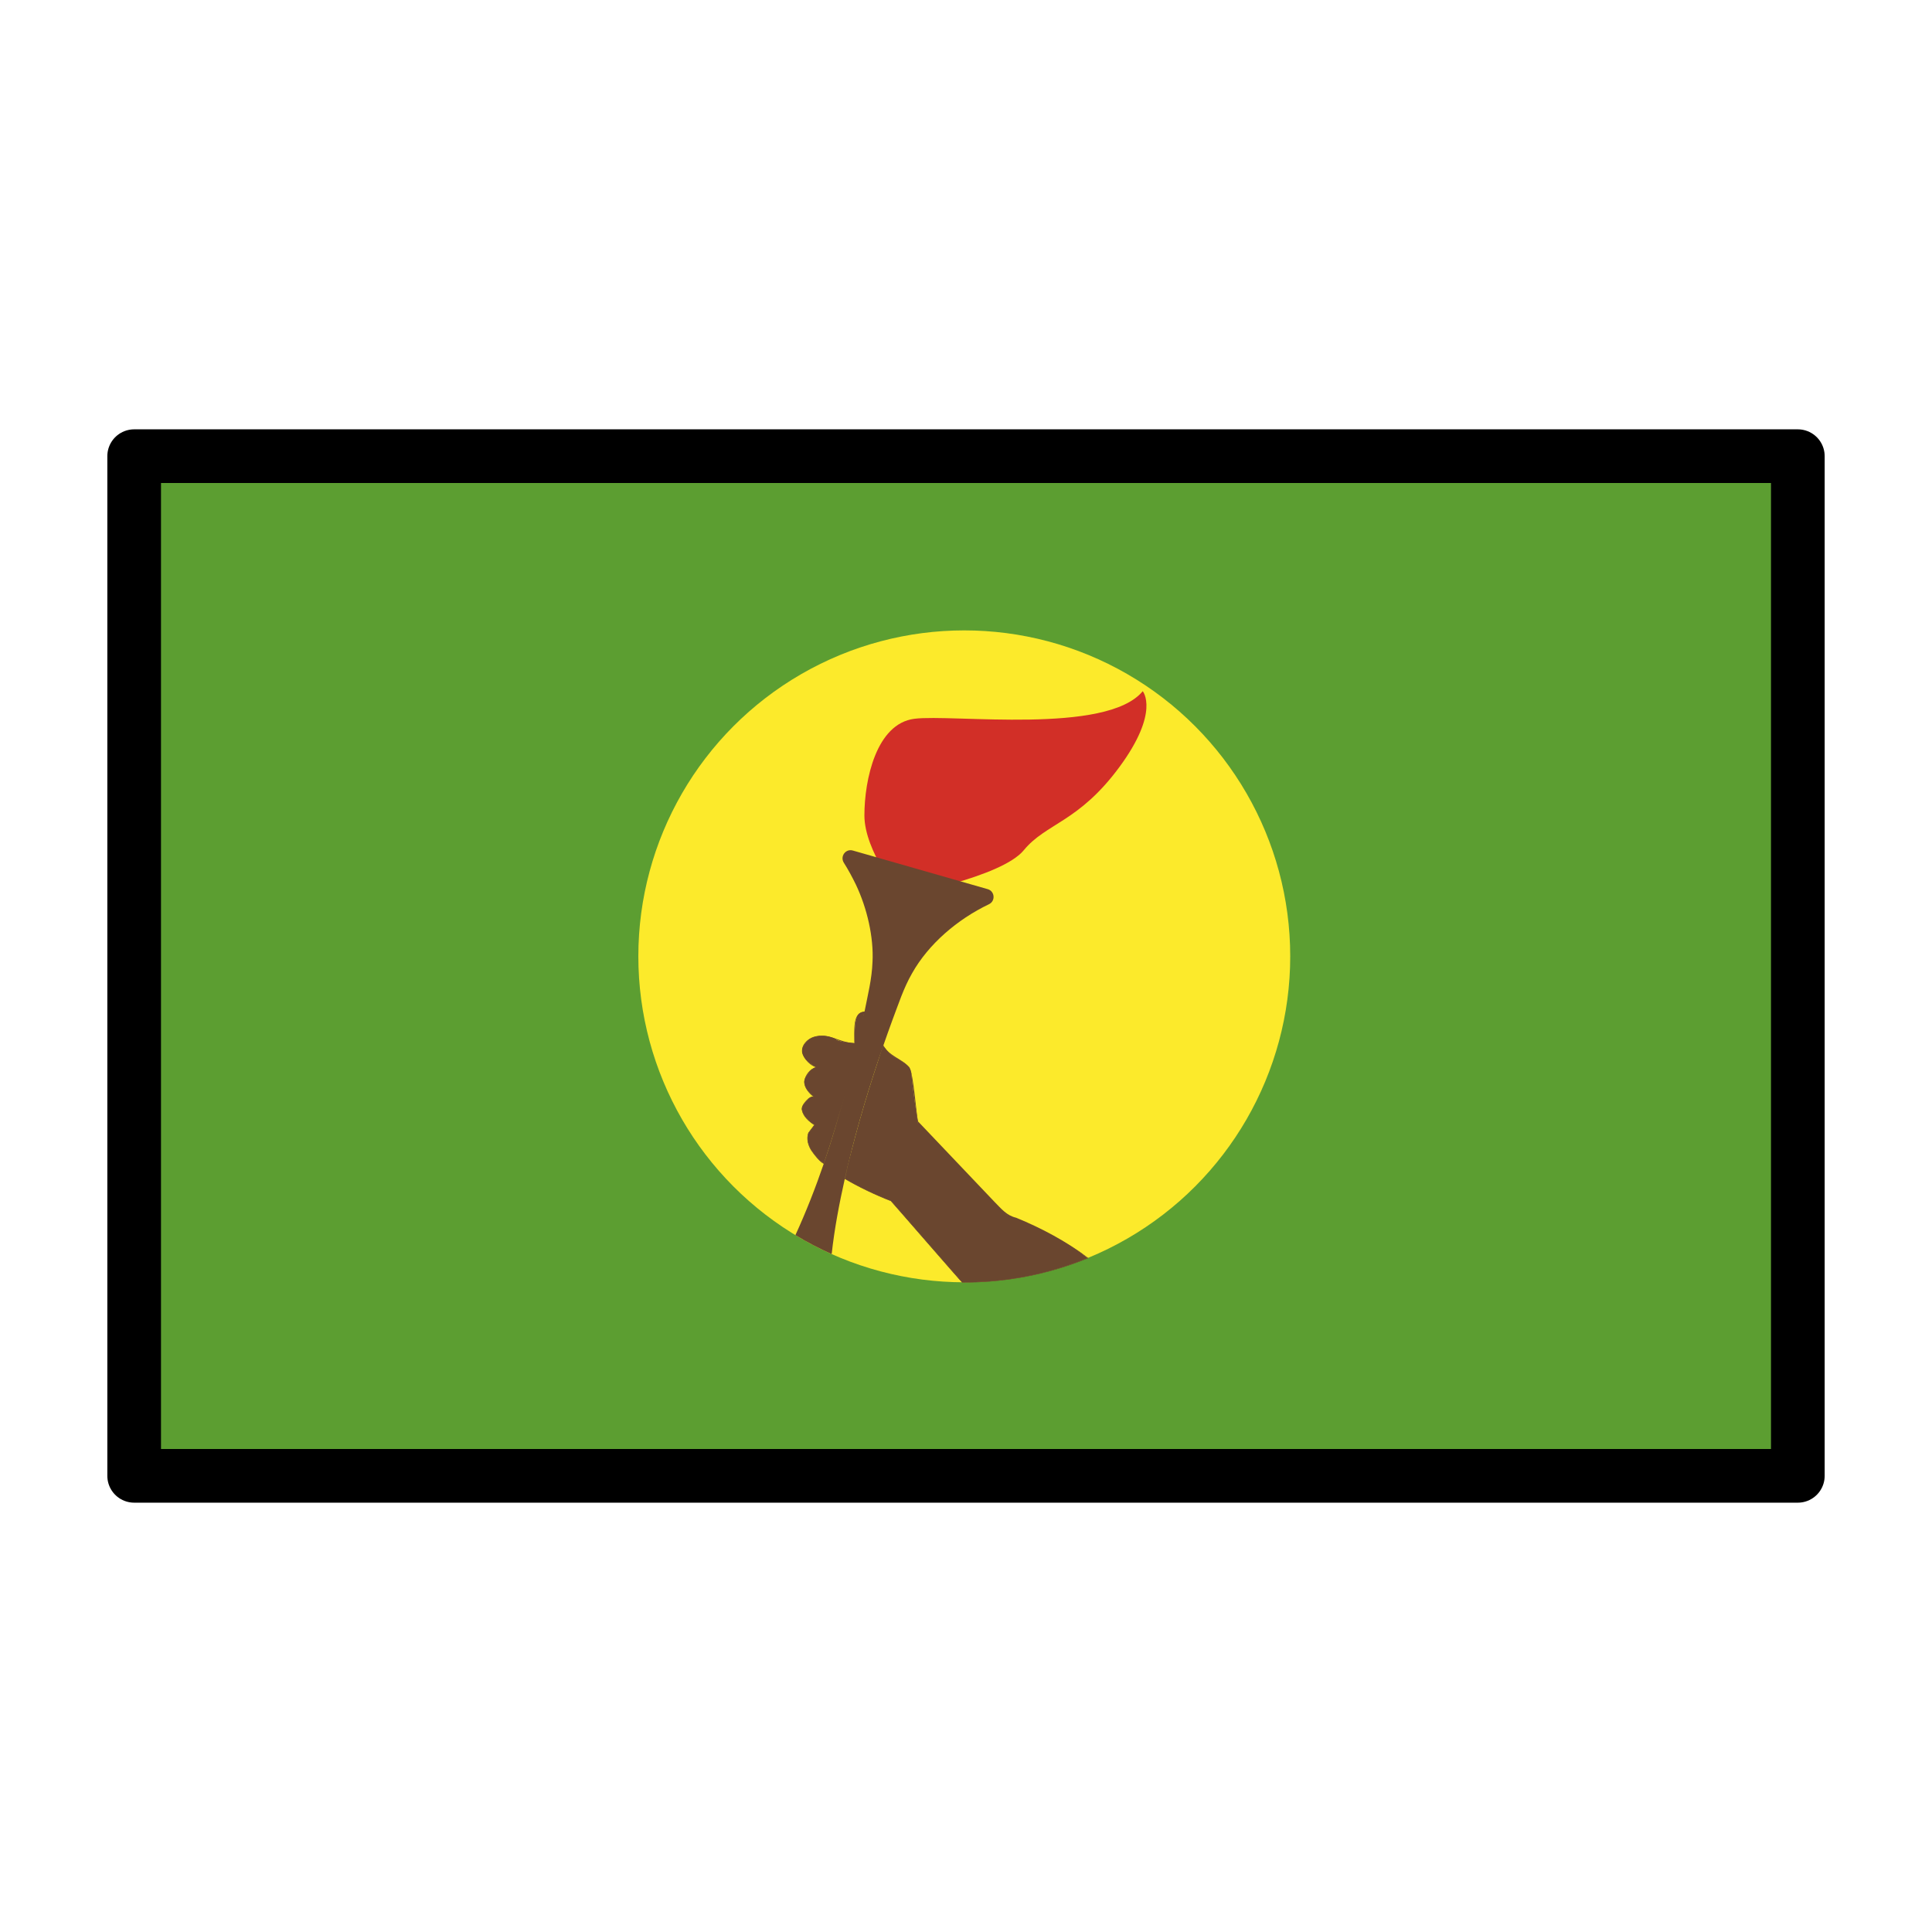 <?xml version="1.0" encoding="UTF-8"?>
<svg xmlns="http://www.w3.org/2000/svg" viewBox="0 0 72 72">
  <g id="color">
    <rect x="5" y="17" width="62" height="38" fill="#5c9e31" stroke-width="0"/>
  </g>
  <g id="hand">
    <circle cx="35.936" cy="35.64" r="12.147" fill="#fcea2b" stroke-width="0"/>
    <path d="m33.575,33.387s-1.361-1.657-1.361-2.997.448-3.422,1.861-3.603,7.171.602,8.511-1.028c0,0,.652.761-.869,2.826s-2.732,2.087-3.565,3.102-4.577,1.7-4.577,1.7" fill="#d22f27" stroke-width="0"/>
    <g>
      <path d="m31.486,43.925c-.208.93-.387,1.863-.491,2.814,1.487.663,3.131,1.036,4.861,1.047l-2.649-3.033s-.892-.337-1.72-.828Z" fill="none" stroke-width="0"/>
      <path d="m35.936,23.493c-6.709,0-12.147,5.439-12.147,12.147,0,4.405,2.345,8.262,5.854,10.392.397-.868.745-1.755,1.054-2.656-.426-.364-.696-.763-.566-1.153l.223-.295s-.656-.419-.408-.771c.248-.352.393-.274.393-.274,0,0-.519-.382-.311-.745.208-.363.389-.356.389-.356,0,0-.76-.382-.441-.864.319-.482,1.064-.285,1.175-.182.111.104.701.141.701.141,0,0-.052-.942.163-1.098.067-.048.134-.066.199-.055.122-.625.28-1.234.302-1.877.047-.908-.199-1.996-.624-2.885-.138-.283-.282-.55-.445-.807-.149-.235.069-.53.336-.454,1.289.369,3.736,1.069,5.025,1.439.267.076.298.442.048.562-1.182.565-2.255,1.487-2.863,2.569-.323.558-.511,1.161-.739,1.757-.115.314-.227.63-.337.946.142.205.311.381.485.468.386.193.556.334.571.653.015.319.237,1.772.237,1.772,0,0,3.189,3.374,3.323,3.419.093.031,1.68.594,3.009,1.6,4.425-1.815,7.541-6.164,7.541-11.243,0-6.709-5.439-12.147-12.147-12.147Z" fill="none" stroke-width="0"/>
      <g>
        <path d="m32.214,37.722c-.065-.011-.133.007-.199.055-.215.156-.163,1.098-.163,1.098,0,0-.59-.037-.701-.141-.111-.104-.857-.3-1.175.182-.319.482.441.864.441.864,0,0-.182-.007-.389.356-.208.363.311.745.311.745,0,0-.145-.078-.393.274-.248.352.408.771.408.771l-.223.295c-.13.39.14.79.566,1.153.632-1.844,1.105-3.745,1.516-5.649 0-.002.001-.003.001-.004Z" fill="#6a462f" stroke-width="0"/>
        <path d="m32.203,37.73c-.464.05-.312.803-.339,1.144-.559.078-.943-.404-1.523-.213-.692.254-.44.88.111,1.126-.231.024-.426.292-.461.509-.007.255.203.456.39.607-.221-.075-.502.258-.476.47.04.25.301.412.457.561,0,0-.223.295-.223.295-.07.2-.01.454.112.638.097.193.341.371.437.506.662-1.774,1.017-3.855,1.516-5.642h0Zm.054-.038c-.389,1.932-.934,3.831-1.551,5.687-.163-.086-.351-.322-.473-.502-.122-.191-.191-.438-.111-.661l.222-.295.003.015c-.196-.141-.409-.307-.464-.56-.069-.172.334-.618.449-.485-.178-.148-.369-.342-.363-.596.04-.229.213-.47.448-.526-.189-.027-.475-.306-.524-.544-.041-.278.196-.512.44-.587.574-.169.884.206,1.506.238.012-.466-.099-1.174.419-1.183h0Z" fill="#6a462f" stroke-width="0"/>
      </g>
      <g>
        <path d="m34.21,41.864s-.223-1.454-.237-1.772c-.015-.319-.185-.46-.571-.653-.174-.087-.343-.263-.485-.468-.511,1.473-.96,2.966-1.323,4.484-.036.157-.072.314-.108.471.828.491,1.72.828,1.72.828l2.649,3.033c.027 0.0.053.001.08.001,1.63,0,3.185-.322,4.606-.905-1.329-1.006-2.916-1.569-3.009-1.6-.134-.044-3.323-3.419-3.323-3.419Z" fill="#6a462f" stroke-width="0"/>
        <path d="m34.207,41.934l-.009-.065-.226-1.685c.016-.294-.167-.539-.429-.657-.232-.105-.56-.348-.615-.552,0,0-.73,2.473-.73,2.473-.234.807-.514,1.696-.706,2.468.55.324,1.132.594,1.723.831,0,0,2.649,3.033,2.649,3.033,1.557.004,3.207-.294,4.674-.906-.793-.532-1.744-1.088-2.688-1.442-.344-.071-.595-.355-.827-.59-.709-.718-2.121-2.176-2.815-2.906h0Zm.006-.141l.045.047,2.809,2.955c.246.248.45.506.802.586.953.391,1.871.881,2.694,1.504-1.488.612-3.098.923-4.707.911-.012.01-2.649-3.036-2.658-3.036-.572-.221-1.179-.51-1.725-.83.185-.843.471-1.659.702-2.49.024-.018.718-2.477.737-2.499.209.416.687.504.975.831.158.229.256,1.725.326,2.02h0Z" fill="#6a462f" stroke-width="0"/>
      </g>
      <path d="m31.594,43.454c.363-1.517.811-3.011,1.323-4.484.11-.316.222-.632.337-.946.228-.596.416-1.198.739-1.757.609-1.082,1.681-2.004,2.863-2.569.25-.12.219-.485-.048-.562-1.289-.369-3.736-1.07-5.025-1.439-.268-.077-.485.218-.336.454.163.258.307.524.445.807.425.889.671,1.977.624,2.885-.022.643-.18,1.252-.302,1.877-0.0.002-.001.003-.001.004-.411,1.904-.884,3.805-1.516,5.649-.309.901-.657,1.789-1.054,2.656.433.263.885.499,1.351.707.104-.95.284-1.884.491-2.814.035-.157.071-.314.108-.471Z" fill="#6a462f" stroke-width="0"/>
    </g>
  </g>
  <g id="frame">
    <g id="line">
      <rect x="5" y="17" width="62" height="38" fill="none" stroke="#000" stroke-linecap="round" stroke-linejoin="round" stroke-width="2"/>
    </g>
  </g>
</svg>